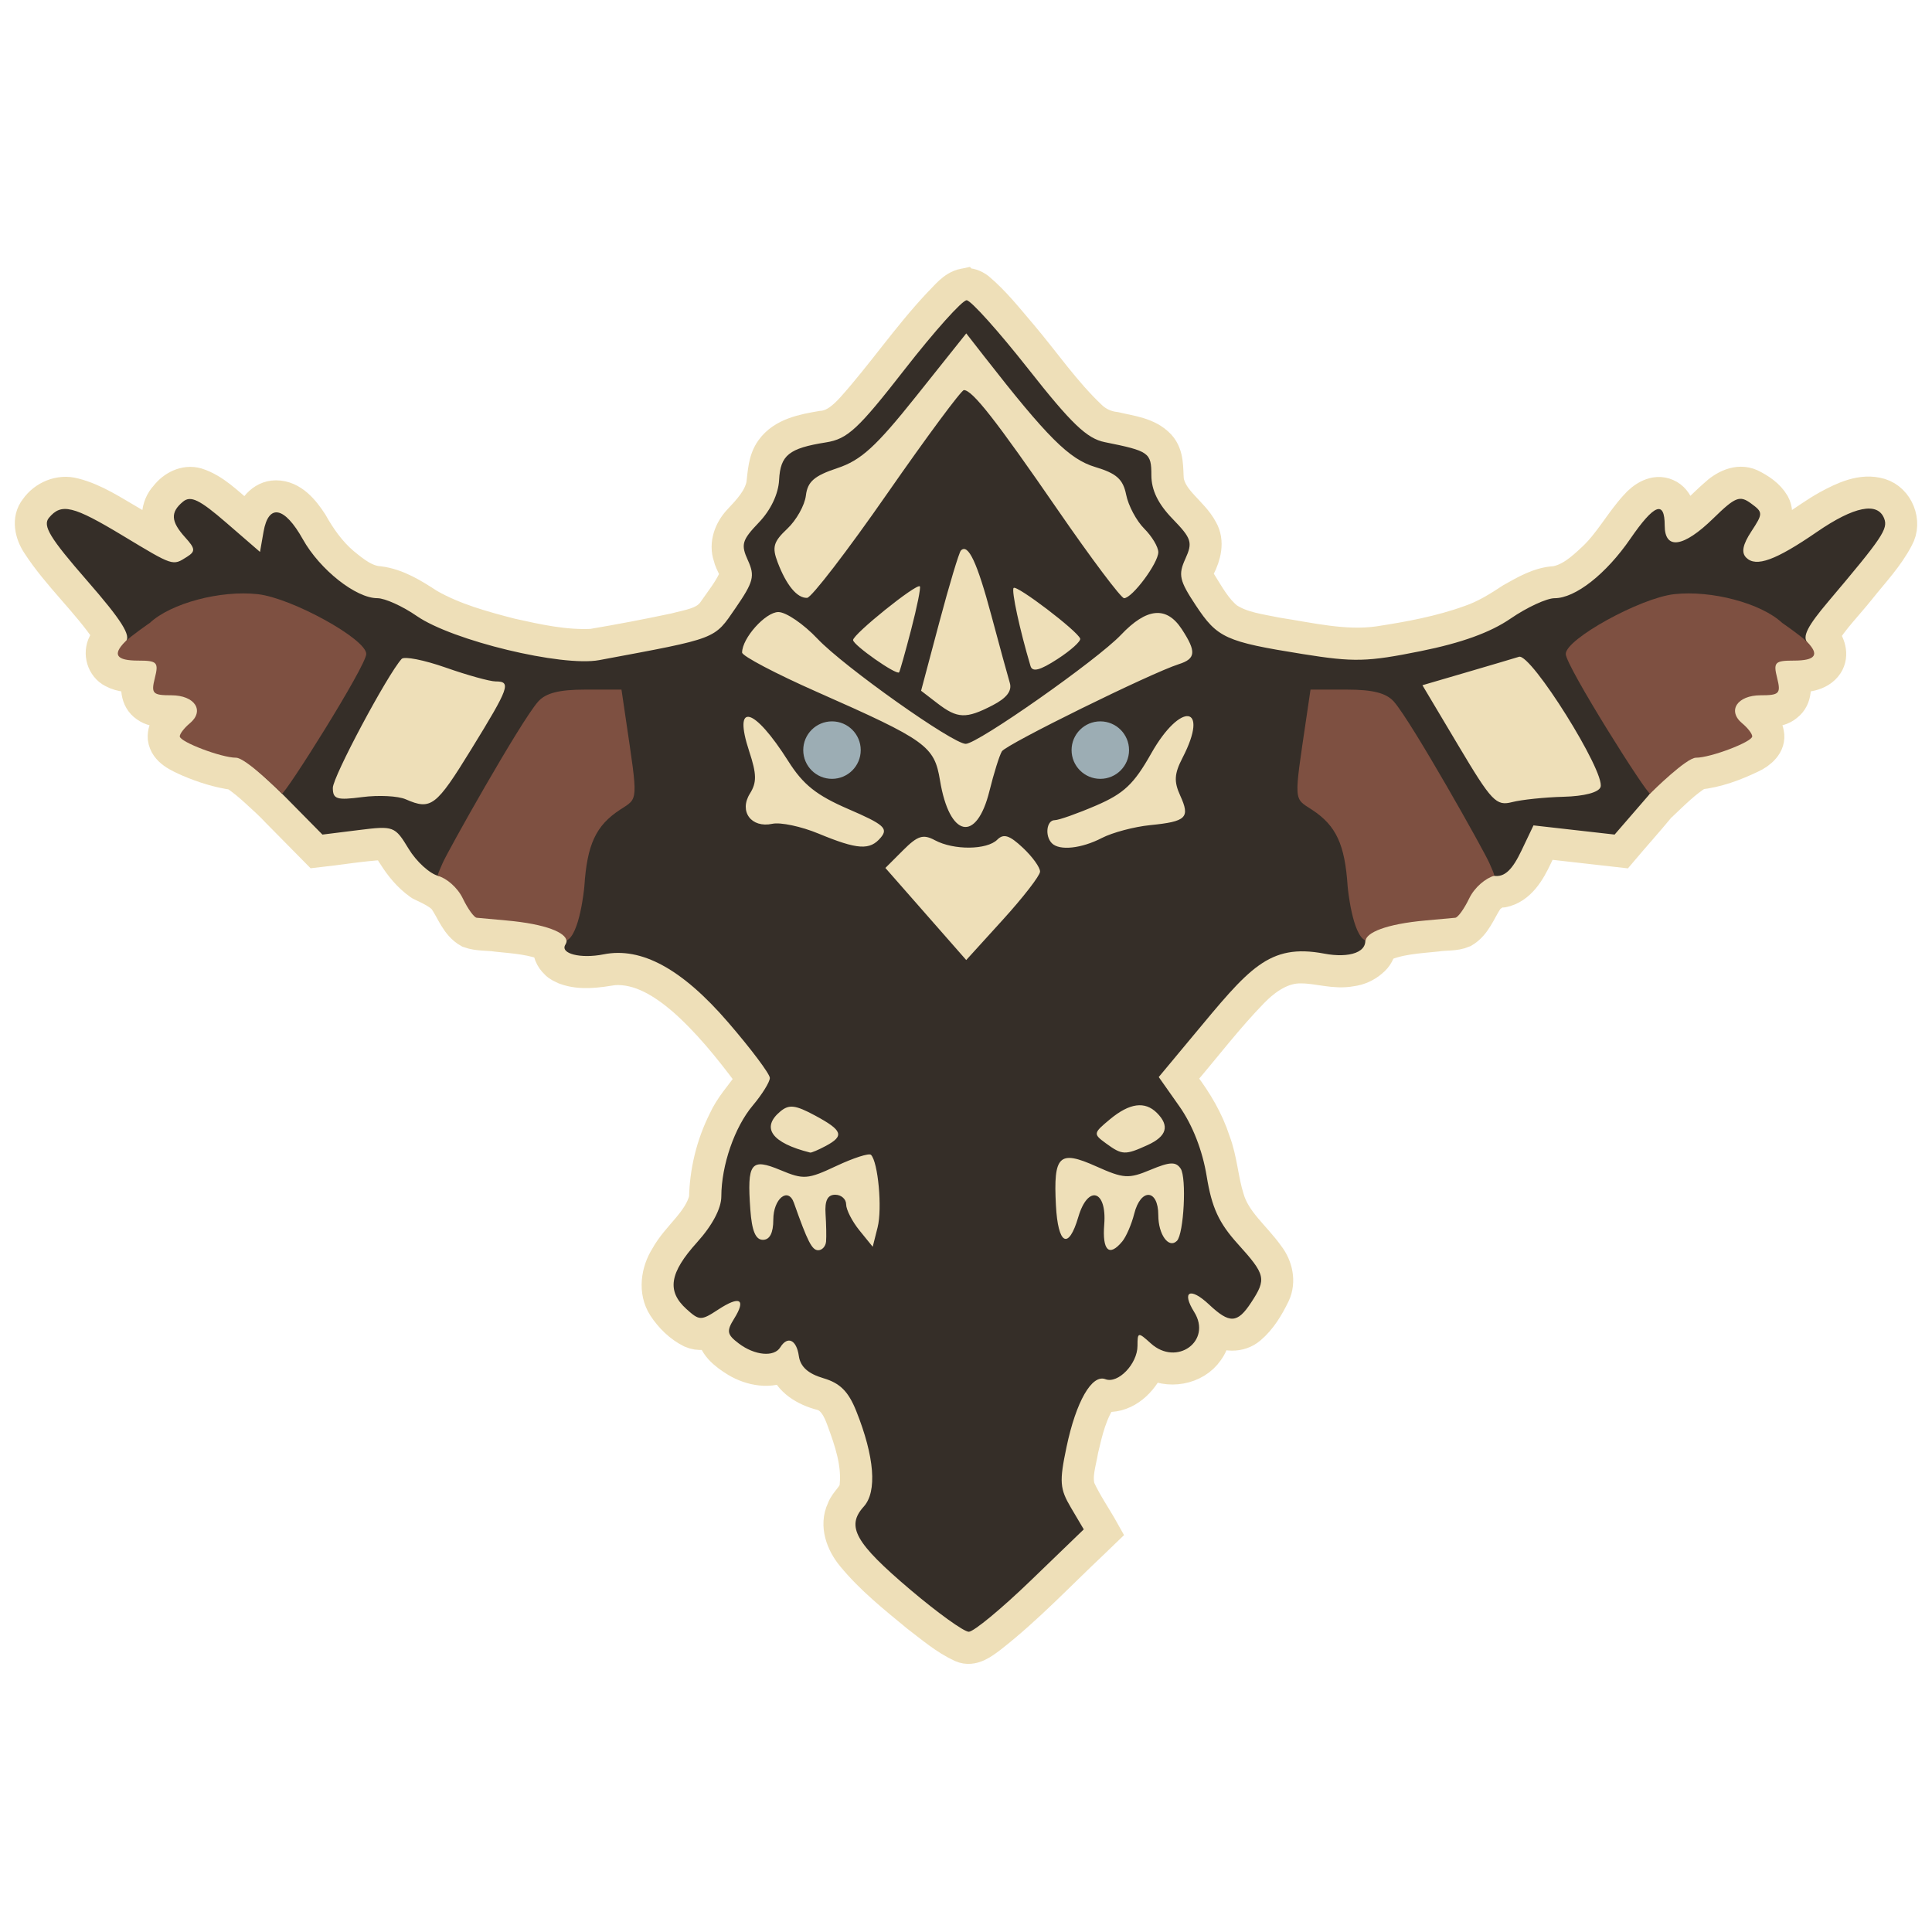 <?xml version="1.0" encoding="UTF-8" standalone="no"?>
<!-- Created with Inkscape (http://www.inkscape.org/) -->

<svg
   version="1.1"
   id="svg1"
   width="256"
   height="256"
   viewBox="0 0 256 256"
   xml:space="preserve"
   xmlns="http://www.w3.org/2000/svg"
   xmlns:svg="http://www.w3.org/2000/svg"><defs
     id="defs1" /><g
     id="g4"
     style="fill:#eedfb8;fill-opacity:1;stroke:#eedfb8;stroke-width:4.5;stroke-dasharray:none;stroke-opacity:1"><g
       id="g2-9"
       style="fill:#eedfb8;fill-opacity:1;stroke:#eedfb8;stroke-width:4.5;stroke-dasharray:none;stroke-opacity:1"><path
         id="path13-9-3"
         style="fill:#eedfb8;fill-opacity:1;stroke:#eedfb8;stroke-width:4.5;stroke-dasharray:none;stroke-opacity:1"
         d="m 127.779,37.809 c -1.42,0.285 -2.323,1.575 -3.305,2.535 -4.087,4.352 -7.445,9.317 -11.418,13.766 -1.114,1.221 -2.438,2.462 -4.178,2.576 -2.361,0.407 -5.072,0.885 -6.557,2.973 -0.96,1.33 -0.991,3.011 -1.188,4.57 -0.4,1.963 -1.824,3.442 -3.145,4.85 -1.136,1.223 -1.81,2.992 -1.238,4.633 0.189,0.918 0.936,1.72 0.842,2.682 -0.71,1.75 -1.943,3.232 -3.006,4.777 -1.176,1.596 -3.305,1.811 -5.08,2.299 -3.665,0.779 -7.349,1.482 -11.043,2.104 C 74.835,85.755 71.241,84.959 67.719,84.176 63.952,83.204 60.131,82.163 56.732,80.219 54.741,78.921 52.624,77.578 50.221,77.273 48.347,77.151 46.8,75.872 45.402,74.73 43.642,73.236 42.306,71.333 41.182,69.334 40.132,67.726 38.668,65.893 36.566,65.895 c -1.814,-0.004 -3.059,1.686 -3.418,3.316 -0.315,0.08 -0.9,-0.732 -1.318,-0.992 -1.803,-1.472 -3.497,-3.258 -5.766,-3.986 -1.517,-0.441 -3.056,0.377 -3.979,1.564 -1.258,1.332 -1.353,3.452 -0.375,4.971 0.313,0.593 0.918,1.255 1.225,1.684 -1.988,-0.872 -3.684,-2.061 -5.541,-3.131 -2.441,-1.402 -4.833,-3.043 -7.594,-3.742 -1.857,-0.511 -3.876,0.336 -4.959,1.896 -1.079,1.344 -0.618,3.235 0.256,4.559 2.718,4.195 6.518,7.558 9.312,11.697 0.218,0.192 0.228,0.374 0.178,0.557 -0.254,0.316 -0.493,0.648 -0.689,1.018 -0.656,1.271 -0.172,2.964 1.123,3.615 1.072,0.578 2.326,0.603 3.516,0.617 -0.414,1.336 -0.397,3.076 0.889,3.934 1.297,0.957 2.99,0.419 4.438,0.838 -1.003,0.894 -2.138,2.049 -2.039,3.488 0.218,1.627 1.936,2.312 3.25,2.912 1.927,0.82 3.964,1.466 6.031,1.736 1.068,0.691 2.036,1.512 2.973,2.371 0.951,0.869 1.907,1.734 2.785,2.676 1.71,1.734 3.421,3.467 5.131,5.201 2.912,-0.318 5.809,-0.828 8.734,-0.992 0.866,-0.058 1.1,1.007 1.549,1.551 0.879,1.41 1.988,2.773 3.361,3.74 -0.034,0.119 2.61,1.029 3.42,2.207 0.98,1.423 1.543,3.294 3.143,4.182 1.161,0.421 2.454,0.294 3.67,0.482 2.357,0.245 4.815,0.389 7,1.373 -0.11,0.863 0.242,1.688 0.881,2.279 0.281,0.342 0.764,0.521 1.164,0.715 2.06,0.76 4.285,0.391 6.389,0.061 3.531,-0.24 6.692,1.828 9.268,4.021 3.321,2.914 6.11,6.377 8.754,9.9 0.426,0.441 0.617,0.913 0.1,1.375 -1.15,1.629 -2.531,3.111 -3.357,4.951 -1.599,3.19 -2.459,6.743 -2.521,10.309 -0.771,3.122 -3.663,4.993 -5.156,7.715 -1.221,1.921 -1.612,4.534 -0.332,6.527 0.889,1.355 2.109,2.563 3.568,3.287 0.951,0.421 2.064,0.283 2.973,-0.186 -0.125,1.912 1.609,3.176 3.059,4.066 1.873,1.124 4.478,1.62 6.373,0.445 0.599,2.182 2.753,3.397 4.807,3.93 1.665,0.427 2.428,2.106 2.957,3.58 1.013,2.76 2.005,5.682 1.707,8.662 -0.042,1.327 -1.331,2.034 -1.74,3.213 -0.966,2.033 -0.072,4.364 1.273,5.992 2.489,3.04 5.589,5.503 8.609,7.99 1.867,1.421 3.68,2.99 5.826,3.975 1.377,0.6 2.692,-0.441 3.74,-1.23 4.814,-3.758 9.008,-8.219 13.443,-12.4 0.491,-0.474 0.983,-0.95 1.475,-1.424 -1.065,-1.912 -2.337,-3.719 -3.248,-5.711 -0.525,-1.729 0.149,-3.527 0.42,-5.244 0.585,-2.469 1.169,-5.061 2.699,-7.139 0.248,-0.339 0.745,0.073 1.107,-0.053 2.485,-0.143 4.406,-2.268 5.244,-4.475 2.416,1.514 5.945,0.942 7.584,-1.445 0.618,-0.853 0.949,-1.901 0.953,-2.953 1.374,0.955 3.352,1.06 4.664,-0.066 1.407,-1.181 2.365,-2.821 3.164,-4.453 0.778,-1.661 0.324,-3.628 -0.771,-5.033 -1.787,-2.516 -4.439,-4.509 -5.324,-7.588 -0.788,-2.484 -0.895,-5.137 -1.83,-7.584 -0.88,-2.737 -2.362,-5.227 -4.086,-7.512 -0.358,-0.498 -0.945,-1.005 -0.203,-1.459 3.12,-3.659 6.042,-7.501 9.4,-10.949 1.738,-1.769 3.973,-3.353 6.564,-3.27 2.198,-4.5e-4 4.36,0.822 6.566,0.4 0.965,-0.113 1.925,-0.54 2.66,-1.191 0.667,-0.536 0.925,-1.13 1.145,-1.922 2.33,-1.136 4.992,-1.24 7.529,-1.504 1.158,-0.192 2.412,-0.026 3.5,-0.498 1.516,-0.896 2.102,-2.671 3.016,-4.076 0.417,-0.612 1.02,-0.975 1.67,-1.258 0.166,-0.005 0.327,0.028 0.494,0.006 2.262,-0.439 3.501,-2.632 4.406,-4.545 0.311,-0.651 0.621,-1.302 0.932,-1.953 3.461,0.391 6.919,0.779 10.381,1.174 1.692,-2.001 3.45,-3.949 5.113,-5.973 0.104,-0.089 0.221,-0.15 0.311,-0.268 1.527,-1.437 3.019,-2.963 4.816,-4.062 2.451,-0.25 4.808,-1.134 7.018,-2.193 1.144,-0.524 2.417,-1.59 2.121,-2.986 -0.21,-1.2 -1.133,-2.119 -2.01,-2.898 1.504,-0.428 3.324,0.156 4.607,-0.975 1.146,-0.896 1.099,-2.527 0.719,-3.797 1.603,-0.004 3.554,-0.09 4.537,-1.559 0.787,-1.219 0.265,-2.715 -0.623,-3.742 1.374,-2.288 3.294,-4.185 4.949,-6.266 1.739,-2.192 3.716,-4.251 5.012,-6.752 1.152,-2.046 0.006,-4.925 -2.244,-5.605 -2.377,-0.712 -4.792,0.457 -6.848,1.57 -3,1.666 -5.618,4.075 -8.914,5.17 -0.127,-0.207 0.505,-0.916 0.693,-1.295 0.832,-1.202 1.673,-2.795 0.893,-4.23 -0.665,-1.14 -1.839,-1.912 -3,-2.479 -1.656,-0.731 -3.429,0.211 -4.631,1.354 -1.549,1.33 -2.878,2.965 -4.705,3.936 0.027,-1.477 -0.265,-3.327 -1.791,-3.982 -1.475,-0.655 -3.018,0.354 -3.967,1.449 -2.033,2.222 -3.44,4.958 -5.666,7.018 -1.444,1.352 -3.049,2.799 -5.064,3.137 -2.079,0.097 -3.946,1.205 -5.719,2.199 -1.753,1.155 -3.546,2.276 -5.547,2.957 -3.935,1.424 -8.074,2.187 -12.199,2.816 -4.503,0.615 -8.984,-0.487 -13.412,-1.168 -2.26,-0.474 -4.689,-0.725 -6.652,-2.037 -1.56,-1.249 -2.528,-3.062 -3.576,-4.729 -0.443,-0.652 -0.659,-1.483 -0.203,-2.191 0.75,-1.478 1.252,-3.312 0.365,-4.848 -1.245,-2.364 -4.015,-3.775 -4.523,-6.551 -0.135,-1.56 0.071,-3.354 -1.08,-4.604 -1.477,-1.587 -3.78,-1.8 -5.777,-2.277 -1.284,-0.142 -2.482,-0.7 -3.398,-1.615 -3.405,-3.234 -6.066,-7.139 -9.088,-10.713 -1.824,-2.129 -3.566,-4.371 -5.721,-6.178 -0.5,-0.37 -1.154,-0.65 -1.781,-0.514 z" /></g><g
       id="g3-6"
       transform="translate(-0.06,-0.004)"
       style="fill:#eedfb8;fill-opacity:1;stroke:#eedfb8;stroke-width:4.5;stroke-dasharray:none;stroke-opacity:1" /></g><g
     id="g2"
     style="fill:#352e28;fill-opacity:1"><path
       style="fill:#352e28;fill-opacity:1;stroke-width:2.872"
       d="m 120.617,210.641 c -7.322,-6.21 -8.54,-8.385 -6.162,-11.012 1.789,-1.977 1.424,-6.605 -0.997,-12.657 -1.039,-2.597 -2.143,-3.701 -4.353,-4.352 -2.032,-0.598 -3.053,-1.521 -3.254,-2.94 -0.307,-2.164 -1.494,-2.717 -2.464,-1.149 -0.816,1.321 -3.385,1.081 -5.492,-0.512 -1.568,-1.185 -1.653,-1.632 -0.626,-3.277 1.629,-2.609 0.778,-3.103 -2.098,-1.219 -2.274,1.49 -2.497,1.486 -4.216,-0.069 -2.628,-2.378 -2.244,-4.795 1.402,-8.832 2.025,-2.242 3.219,-4.496 3.222,-6.086 0.008,-4.134 1.754,-9.184 4.166,-12.05 1.244,-1.479 2.263,-3.123 2.263,-3.653 0,-0.53 -2.492,-3.853 -5.539,-7.383 -6.095,-7.064 -11.475,-9.998 -16.493,-8.994 -3.045,0.609 -5.796,-0.096 -5.062,-1.284 0.875,-1.416 -1.634,-3.344 -7.126,-3.829 -1.769,-0.156 2.064,-8.269 1.712,-8.306 -0.352,-0.037 -6.659,6.503 -7.318,5.135 -0.659,-1.369 -2.93,-1.829 -4.074,-2.103 -1.144,-0.274 -2.923,-1.888 -3.954,-3.586 -1.837,-3.026 -1.969,-3.075 -6.653,-2.492 l -4.778,0.595 -5.024,-5.091 c -2.763,-2.8 -5.594,-4.925 -5.546,-5.663 0.375,-5.785 5.328,-7.868 1.748,-10.882 -2.411,-2.03 -13.299,-1.675 -15.361,-2.164 -1.224,-0.29 -3.619,-0.033 -1.893,-1.759 0.772,-0.772 -0.537,-2.845 -5.1,-8.078 -4.943,-5.668 -5.929,-7.292 -5.062,-8.337 1.647,-1.984 3.193,-1.609 9.806,2.379 6.717,4.051 6.571,4.003 8.473,2.799 1.158,-0.732 1.126,-1.087 -0.23,-2.586 -1.908,-2.108 -1.982,-3.325 -0.288,-4.73 1.02,-0.846 2.201,-0.271 5.745,2.797 l 4.461,3.862 0.469,-2.679 c 0.657,-3.757 2.774,-3.351 5.205,0.997 2.255,4.033 7.033,7.813 9.876,7.813 0.998,0 3.347,1.062 5.219,2.359 4.7,3.257 19.235,6.769 24.187,5.845 15.825,-2.954 15.17,-2.704 18.06,-6.905 2.382,-3.463 2.582,-4.234 1.633,-6.315 -0.957,-2.101 -0.792,-2.672 1.449,-5.011 1.572,-1.641 2.587,-3.772 2.683,-5.629 0.17,-3.3 1.303,-4.21 6.211,-4.988 2.864,-0.454 4.244,-1.734 10.453,-9.7 3.935,-5.048 7.62,-9.158 8.19,-9.134 0.57,0.024 4.253,4.13 8.185,9.124 5.702,7.243 7.748,9.201 10.111,9.676 5.891,1.185 6.179,1.389 6.179,4.383 0,1.967 0.889,3.799 2.802,5.772 2.526,2.607 2.694,3.128 1.701,5.306 -0.964,2.116 -0.794,2.878 1.372,6.152 2.874,4.342 3.933,4.825 14.179,6.466 6.796,1.088 8.532,1.045 15.625,-0.385 5.432,-1.096 9.236,-2.473 11.914,-4.312 2.163,-1.486 4.788,-2.702 5.833,-2.702 2.748,0 6.816,-3.192 10.038,-7.874 3.165,-4.6 4.554,-5.142 4.554,-1.777 0,3.297 2.482,2.94 6.441,-0.926 2.915,-2.847 3.498,-3.079 4.986,-1.991 1.62,1.184 1.622,1.328 0.048,3.73 -1.141,1.742 -1.345,2.79 -0.674,3.462 1.303,1.303 3.894,0.36 9.374,-3.41 4.932,-3.392 8.051,-4.011 8.912,-1.767 0.527,1.373 -0.255,2.534 -7.401,10.984 -2.717,3.213 -3.531,4.692 -2.727,5.496 1.764,1.764 -7.014,-4.423 -16.64,2.229 -7.104,4.91 -0.963,13.934 -4.435,17.943 l -4.519,5.22 -5.375,-0.608 -5.375,-0.608 -1.589,3.331 c -1.157,2.427 -2.202,3.636 -3.739,3.331 -4.451,-0.884 -9.537,-6.2 -11.807,-4.955 -2.996,1.643 -6.158,10.353 -5.296,12.772 0.865,2.428 -2.1,3.12 -5.278,2.515 -7.406,-1.408 -9.998,1.992 -17.394,10.879 l -4.552,5.47 2.741,3.893 c 1.744,2.477 3.058,5.844 3.613,9.257 0.673,4.146 1.61,6.182 4.124,8.964 3.696,4.092 3.82,4.632 1.768,7.763 -1.824,2.783 -2.849,2.833 -5.576,0.27 -2.507,-2.355 -3.69,-1.761 -1.972,0.99 2.398,3.84 -2.32,7.258 -5.743,4.161 -1.693,-1.532 -1.77,-1.519 -1.77,0.313 0,2.392 -2.574,5.071 -4.253,4.427 -1.795,-0.689 -3.888,2.963 -5.152,8.991 -0.967,4.608 -0.899,5.517 0.598,8.051 l 1.688,2.857 -7.03,6.784 c -3.866,3.731 -7.559,6.784 -8.206,6.784 -0.647,0 -4.135,-2.509 -7.75,-5.575 z m -11.158,-46.127 c 0.054,-0.632 0.022,-2.286 -0.069,-3.677 -0.116,-1.758 0.274,-2.528 1.281,-2.528 0.796,0 1.448,0.575 1.448,1.277 0,0.702 0.792,2.253 1.761,3.447 l 1.761,2.17 0.649,-2.578 c 0.629,-2.495 0.064,-8.66 -0.879,-9.603 -0.255,-0.255 -2.315,0.407 -4.577,1.47 -3.817,1.794 -4.351,1.834 -7.409,0.556 -3.939,-1.646 -4.447,-0.982 -4.002,5.224 0.203,2.825 0.696,4.011 1.666,4.011 0.909,0 1.379,-0.91 1.379,-2.673 0,-2.772 1.97,-4.38 2.73,-2.229 1.828,5.175 2.395,6.281 3.222,6.281 0.518,0 0.986,-0.517 1.039,-1.149 z m 39.239,-0.005 c 0.527,-0.635 1.243,-2.289 1.591,-3.677 0.861,-3.431 3.191,-3.299 3.191,0.181 0,2.575 1.386,4.49 2.467,3.409 0.92,-0.92 1.305,-8.388 0.493,-9.58 -0.639,-0.939 -1.426,-0.907 -3.992,0.165 -2.908,1.215 -3.557,1.173 -7.215,-0.465 -4.901,-2.194 -5.663,-1.458 -5.319,5.146 0.273,5.26 1.664,6 2.965,1.579 1.273,-4.326 3.801,-3.605 3.438,0.981 -0.274,3.47 0.649,4.347 2.381,2.26 z m -39.276,-12.665 c 2.494,-1.335 2.24,-2.058 -1.416,-4.027 -2.613,-1.407 -3.448,-1.508 -4.596,-0.556 -2.615,2.17 -1.16,4.186 3.943,5.462 0.16,0.04 1.09,-0.356 2.068,-0.879 z m 42.636,-0.115 c 2.552,-1.163 2.954,-2.548 1.238,-4.264 -1.591,-1.591 -3.627,-1.312 -6.231,0.854 -2.216,1.844 -2.231,1.931 -0.514,3.186 2.139,1.564 2.53,1.58 5.507,0.224 z m -14.246,-36.228 c 0.023,-0.544 -0.997,-1.965 -2.268,-3.159 -1.782,-1.674 -2.559,-1.921 -3.401,-1.079 -1.37,1.37 -5.76,1.411 -8.252,0.078 -1.575,-0.843 -2.285,-0.621 -4.233,1.327 l -2.34,2.34 5.356,6.101 5.356,6.101 4.87,-5.36 c 2.678,-2.948 4.889,-5.805 4.912,-6.348 z m -21.086,-4.541 c 0.99,-1.193 0.371,-1.733 -4.292,-3.744 -4.236,-1.828 -6.008,-3.236 -7.965,-6.33 -4.593,-7.259 -7.388,-7.974 -5.195,-1.327 0.997,3.02 1.015,4.119 0.096,5.591 -1.481,2.371 0.177,4.607 2.972,4.008 1.08,-0.231 3.824,0.35 6.099,1.292 5.21,2.158 6.834,2.258 8.285,0.51 z m 29.279,0.077 c 1.4,-0.724 4.282,-1.49 6.405,-1.702 4.807,-0.481 5.313,-0.979 3.975,-3.916 -0.853,-1.871 -0.79,-2.886 0.31,-5.014 3.613,-6.988 -0.239,-7.507 -4.159,-0.56 -2.29,4.058 -3.613,5.307 -7.302,6.894 -2.478,1.066 -4.945,1.938 -5.483,1.938 -1.081,0 -1.331,2.098 -0.366,3.064 1.007,1.007 3.908,0.698 6.619,-0.703 z m -14.897,-6.232 c 0.587,-2.37 1.328,-4.733 1.648,-5.251 0.573,-0.927 19.756,-10.376 23.434,-11.544 2.274,-0.722 2.355,-1.661 0.401,-4.643 -2.024,-3.089 -4.644,-2.844 -8.058,0.756 -3.153,3.324 -18.988,14.442 -20.569,14.442 -1.721,0 -16.157,-10.234 -19.645,-13.927 -1.837,-1.945 -4.168,-3.537 -5.179,-3.537 -1.707,0 -4.808,3.46 -4.808,5.364 0,0.458 4.446,2.799 9.881,5.202 14.572,6.443 15.588,7.174 16.343,11.75 1.248,7.57 4.835,8.328 6.553,1.386 z M 62.438,99.293 c 5.055,-8.214 5.338,-9 3.241,-9 -0.771,0 -3.751,-0.826 -6.621,-1.835 -2.871,-1.009 -5.498,-1.526 -5.839,-1.149 -1.909,2.113 -9.116,15.622 -9.116,17.086 0,1.505 0.512,1.665 3.906,1.222 2.148,-0.281 4.734,-0.15 5.745,0.291 3.368,1.467 4.014,0.975 8.685,-6.615 z m 144.732,6.283 c 2.758,-0.072 4.67,-0.575 4.911,-1.292 0.661,-1.968 -9.221,-17.75 -10.806,-17.257 -0.758,0.236 -3.948,1.18 -7.088,2.098 l -5.709,1.67 4.79,8.041 c 4.384,7.36 4.984,7.991 7.088,7.449 1.264,-0.325 4.33,-0.645 6.814,-0.709 z M 131.514,93.463 c 1.886,-0.975 2.61,-1.92 2.288,-2.987 -0.259,-0.858 -1.356,-4.87 -2.438,-8.914 -1.887,-7.053 -3.073,-9.584 -4.038,-8.62 -0.247,0.247 -1.535,4.53 -2.863,9.518 l -2.414,9.069 2.158,1.66 c 2.661,2.047 3.796,2.089 7.306,0.274 z M 120.729,83.439 c 0.784,-3.012 1.304,-5.597 1.156,-5.746 -0.432,-0.432 -8.847,6.339 -8.847,7.118 0,0.656 5.72,4.673 6.096,4.281 0.093,-0.098 0.811,-2.641 1.595,-5.653 z m 22.399,1.178 c -0.354,-1.011 -8.396,-7.133 -8.817,-6.712 -0.322,0.322 0.816,5.586 2.235,10.342 0.252,0.846 1.245,0.59 3.574,-0.919 1.774,-1.149 3.127,-2.369 3.008,-2.711 z M 117.542,65.433 c 5.257,-7.559 9.839,-13.744 10.18,-13.744 1.123,0 4.237,3.975 12.424,15.855 4.441,6.445 8.401,11.719 8.8,11.719 1.077,0 4.535,-4.65 4.535,-6.098 0,-0.69 -0.84,-2.095 -1.867,-3.122 -1.027,-1.027 -2.102,-3.042 -2.389,-4.478 -0.413,-2.064 -1.273,-2.835 -4.104,-3.684 -3.44,-1.031 -6.32,-3.9 -14.704,-14.649 l -2.383,-3.055 -6.606,8.284 c -5.372,6.737 -7.331,8.524 -10.485,9.571 -3.051,1.012 -3.938,1.787 -4.159,3.631 -0.154,1.289 -1.264,3.268 -2.466,4.397 -1.836,1.725 -2.04,2.438 -1.275,4.449 1.158,3.046 2.583,4.765 3.904,4.71 0.57,-0.024 5.338,-6.228 10.595,-13.787 z"
       id="path13-9" /></g><g
     id="g1"
     transform="translate(-0.06,-0.004)"
     style="fill:#7e5041;fill-opacity:1;stroke:none"><path
       id="path13"
       style="fill:#7e5041;fill-opacity:1;stroke:none;stroke-width:2.872"
       d="m 77.492,117.431 c 0.362,-5.535 1.526,-8.037 4.709,-10.123 2.475,-1.622 2.428,-0.835 0.75,-12.254 L 82.41,91.38 H 77.582 c -3.451,0 -5.228,0.459 -6.232,1.607 -2.365,2.705 -12.035,19.929 -12.656,21.416 -0.337,0.807 -0.542,1.177 -0.643,1.637 1.146,0.321 2.612,1.514 3.336,3.016 0.659,1.369 1.486,2.518 1.838,2.555 0.352,0.037 2.088,0.195 3.857,0.352 5.492,0.486 7.913,1.657 8.033,2.669 1.76,-0.722 2.363,-6.984 2.378,-7.2 z M 16.648,85.027 c -1.726,1.726 -1.185,2.51 1.736,2.51 2.501,0 2.717,0.226 2.197,2.297 -0.519,2.069 -0.302,2.299 2.182,2.299 3.11,0 4.455,2.05 2.441,3.721 -0.728,0.604 -1.324,1.379 -1.324,1.721 0,0.735 5.516,2.83 7.451,2.83 1.262,0 5.696,4.378 6.074,4.752 0.319,0.315 11.186,-16.921 11.186,-18.502 0,-1.973 -9.865,-7.411 -14.361,-7.918 -4.933,-0.556 -11.529,1.196 -14.316,3.803 0,0 -2.494,1.716 -3.266,2.488 z M 178.628,117.431 c -0.362,-5.535 -1.526,-8.037 -4.709,-10.123 -2.475,-1.622 -2.428,-0.835 -0.75,-12.254 l 0.541,-3.674 h 4.828 c 3.451,0 5.228,0.459 6.232,1.607 2.365,2.705 12.035,19.929 12.656,21.416 0.337,0.807 0.542,1.177 0.643,1.637 -1.146,0.321 -2.612,1.514 -3.336,3.016 -0.659,1.369 -1.486,2.518 -1.838,2.555 -0.352,0.037 -2.088,0.195 -3.857,0.352 -5.492,0.486 -7.913,1.657 -8.033,2.669 -1.76,-0.722 -2.363,-6.984 -2.378,-7.2 z m 60.844,-32.404 c 1.726,1.726 1.185,2.51 -1.736,2.51 -2.501,0 -2.717,0.226 -2.197,2.297 0.519,2.069 0.302,2.299 -2.182,2.299 -3.11,0 -4.455,2.05 -2.441,3.721 0.728,0.604 1.324,1.379 1.324,1.721 0,0.735 -5.516,2.83 -7.451,2.83 -1.262,0 -5.696,4.378 -6.074,4.752 -0.319,0.315 -11.186,-16.921 -11.186,-18.502 0,-1.973 9.865,-7.411 14.361,-7.918 4.933,-0.556 11.529,1.196 14.316,3.803 0,0 2.494,1.716 3.266,2.488 z" /></g><path
     style="fill:#9cadb4;fill-opacity:1;stroke:none;stroke-width:4.605;stroke-linecap:round;stroke-linejoin:round;stroke-dasharray:none;stroke-opacity:1;paint-order:markers fill stroke"
     id="path7"
     d="m 149.721,99.565 c 0,2.137 -1.732,3.87 -3.87,3.87 -2.137,0 -3.87,-1.732 -3.87,-3.87 0,-2.137 1.732,-3.87 3.87,-3.87 2.137,0 3.87,1.732 3.87,3.87 z m -43.872,0 c 0,2.137 1.732,3.87 3.87,3.87 2.137,0 3.87,-1.732 3.87,-3.87 0,-2.137 -1.732,-3.87 -3.87,-3.87 -2.137,0 -3.87,1.732 -3.87,3.87 z"
     transform="matrix(0.984,0,0,0.984,2.279,1.421)" /></svg>
